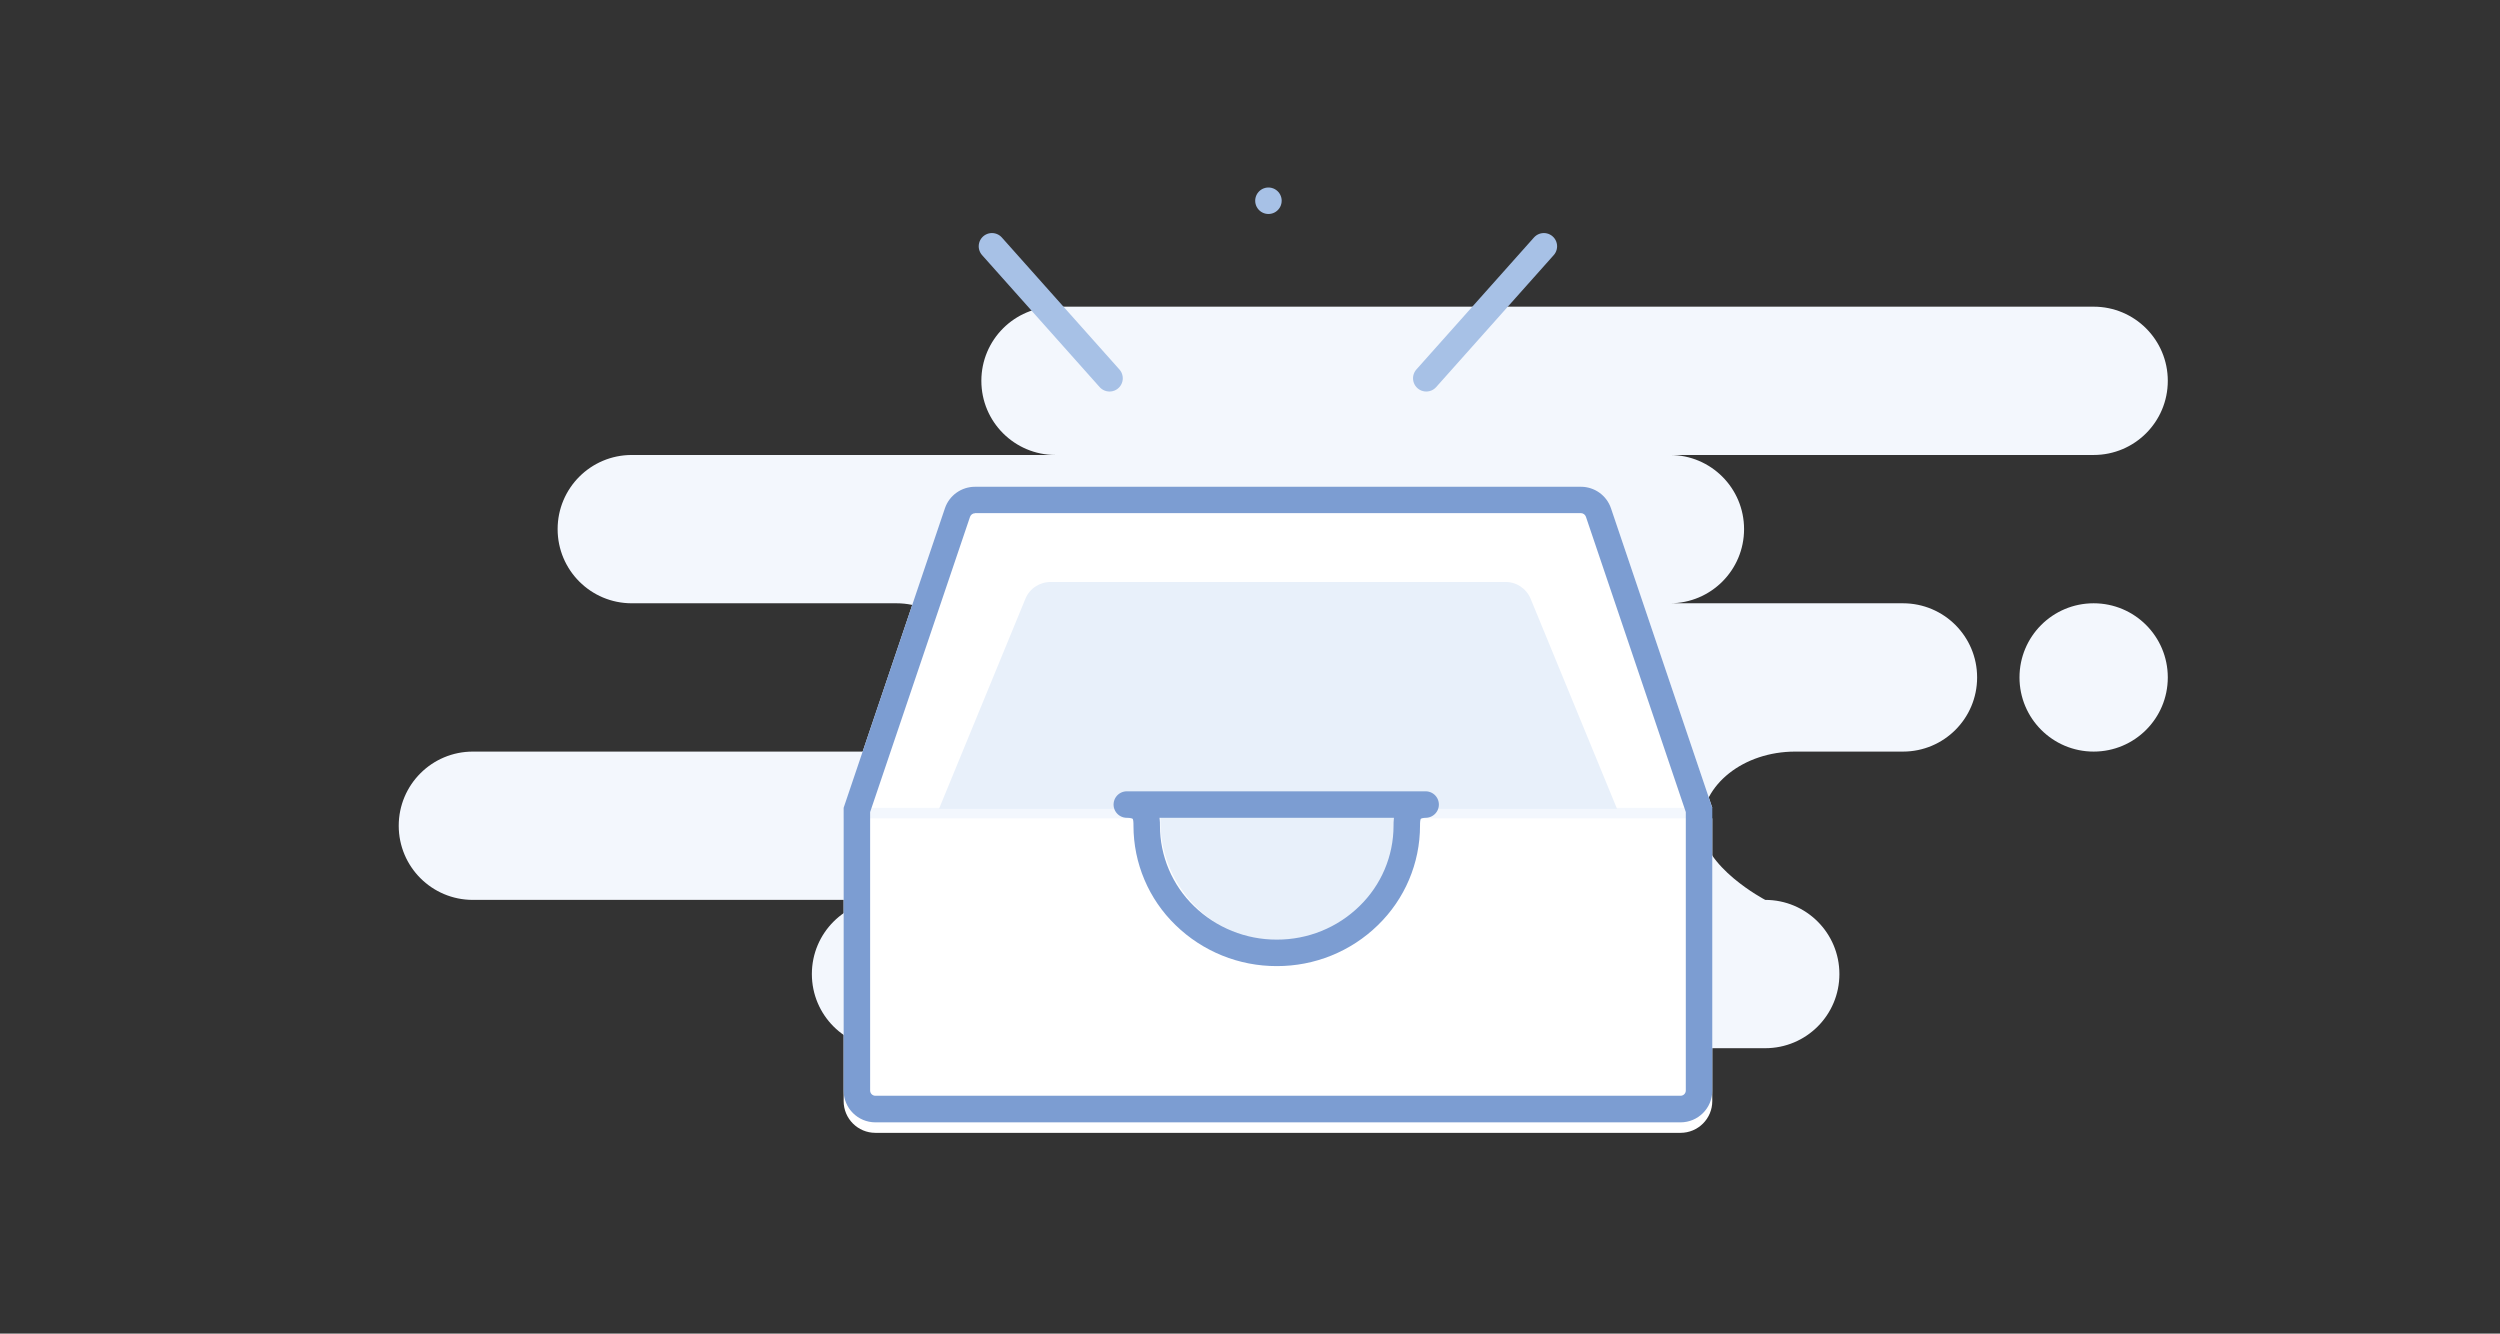 <?xml version="1.0" encoding="utf-8"?>
<!-- Generator: Adobe Illustrator 25.0.0, SVG Export Plug-In . SVG Version: 6.00 Build 0)  -->
<svg version="1.1" id="Layer_1" xmlns="http://www.w3.org/2000/svg" xmlns:xlink="http://www.w3.org/1999/xlink" x="0px" y="0px"
	 viewBox="0 0 236 125.89" style="enable-background:new 0 0 236 125.89;" xml:space="preserve">
<rect x="0" y="0" width="236" height="125.89" fill="#333333" stroke="none"/>
<style type="text/css">
	.st0{fill:#F3F7FD;}
	.st1{fill:#FFFFFF;}
	.st2{fill:#E8F0FA;}
	.st3{fill:none;}
	.st4{fill:#7C9DD2;}
	.st5{fill:none;stroke:#7C9DD2;stroke-width:2.5;stroke-linecap:round;stroke-linejoin:round;stroke-miterlimit:10;}
	.st6{fill:none;stroke:#A7C1E6;stroke-width:2.5;stroke-linecap:round;stroke-linejoin:round;stroke-miterlimit:10;}
</style>
<path id="Background" class="st0" d="M83.64,98.95c-3.87,0-7-3.13-7-7s3.13-7,7-7h-39c-3.87,0-7-3.13-7-7c0-3.87,3.13-7,7-7h40
	c3.87,0,7-3.13,7-7s-3.13-7-7-7h-25c-3.87,0-7-3.13-7-7s3.13-7,7-7h40c-3.87,0-7-3.13-7-7s3.13-7,7-7h98c3.87,0,7,3.13,7,7
	s-3.13,7-7,7h-40c3.87,0,7,3.13,7,7s-3.13,7-7,7h22c3.87,0,7,3.13,7,7s-3.13,7-7,7h-10.17c-4.88,0-8.83,3.13-8.83,7c0,3.87,6,7,6,7
	c3.87,0,7,3.13,7,7s-3.13,7-7,7H83.64z M190.64,63.95c0-3.87,3.13-7,7-7s7,3.13,7,7s-3.13,7-7,7S190.64,67.81,190.64,63.95z"/>
<path id="Path" class="st1" d="M108.75,77.25c-0.93,6.56,3.63,12.64,10.2,13.57c6.56,0.93,12.64-3.63,13.57-10.2
	c0.16-1.12,0.16-2.25,0-3.37h29.12v26.69c0,1.66-1.34,3-3,3h-76c-1.66,0-3-1.34-3-3V77.25H108.75z"/>
<path id="Path-2" class="st1" d="M133.64,76.95c0,7.18-5.82,13-13,13s-13-5.82-13-13c0-0.23,0.01-0.46,0.02-0.69H79.64l9.56-28.27
	c0.41-1.22,1.55-2.04,2.84-2.04h57.2c1.29,0,2.43,0.82,2.84,2.04l9.56,28.27h-28.02C133.63,76.48,133.64,76.71,133.64,76.95z"/>
<path id="Path-3" class="st2" d="M131.74,77.9c-0.21,6.03-5.07,10.87-11.1,11.04c-6.03-0.18-10.89-5.01-11.1-11.04
	c0-0.18,0-1.36,0.02-1.54H88.64l8.16-19.84c0.4-0.98,1.37-1.6,2.43-1.58h42.83c1.06-0.03,2.02,0.6,2.43,1.58l8.16,19.84h-20.92
	C131.73,76.55,131.74,77.72,131.74,77.9z"/>
<g id="Rectangle" transform="translate(89 82)">
	<path class="st3" d="M0.2-34.02c0.41-1.22,1.55-2.04,2.84-2.04h57.2c1.29,0,2.43,0.82,2.84,2.04l9.56,28.27v26.69
		c0,1.66-1.34,3-3,3h-76c-1.66,0-3-1.34-3-3V-5.75L0.2-34.02z"/>
	<path class="st4" d="M3.04-33.55c-0.21,0-0.4,0.14-0.47,0.34L-6.86-5.34v26.28c0,0.28,0.22,0.5,0.5,0.5h76c0.28,0,0.5-0.22,0.5-0.5
		V-5.34l-9.43-27.88c-0.07-0.2-0.26-0.34-0.47-0.34H3.04 M3.04-36.05h57.2c1.29,0,2.43,0.82,2.84,2.04l9.56,28.27v26.69
		c0,1.66-1.34,3-3,3h-76c-1.66,0-3-1.34-3-3V-5.75L0.2-34.02C0.61-35.23,1.75-36.05,3.04-36.05z"/>
</g>
<path id="Shape" class="st5" d="M120.53,89.95c-3.24,0.01-6.36-1.25-8.68-3.51c-2.3-2.22-3.6-5.29-3.6-8.49c0-0.7,0-2-1.88-2h28.21
	c-1.78,0.04-1.78,1.32-1.78,2c0,3.2-1.3,6.26-3.6,8.49C126.89,88.7,123.77,89.96,120.53,89.95z"/>
<path id="lines" class="st6" d="M145.74,23.25l-11.1,12.46L145.74,23.25z M119.74,18.95L119.74,18.95z M93.64,23.25l11.1,12.46
	L93.64,23.25z"/>
</svg>
